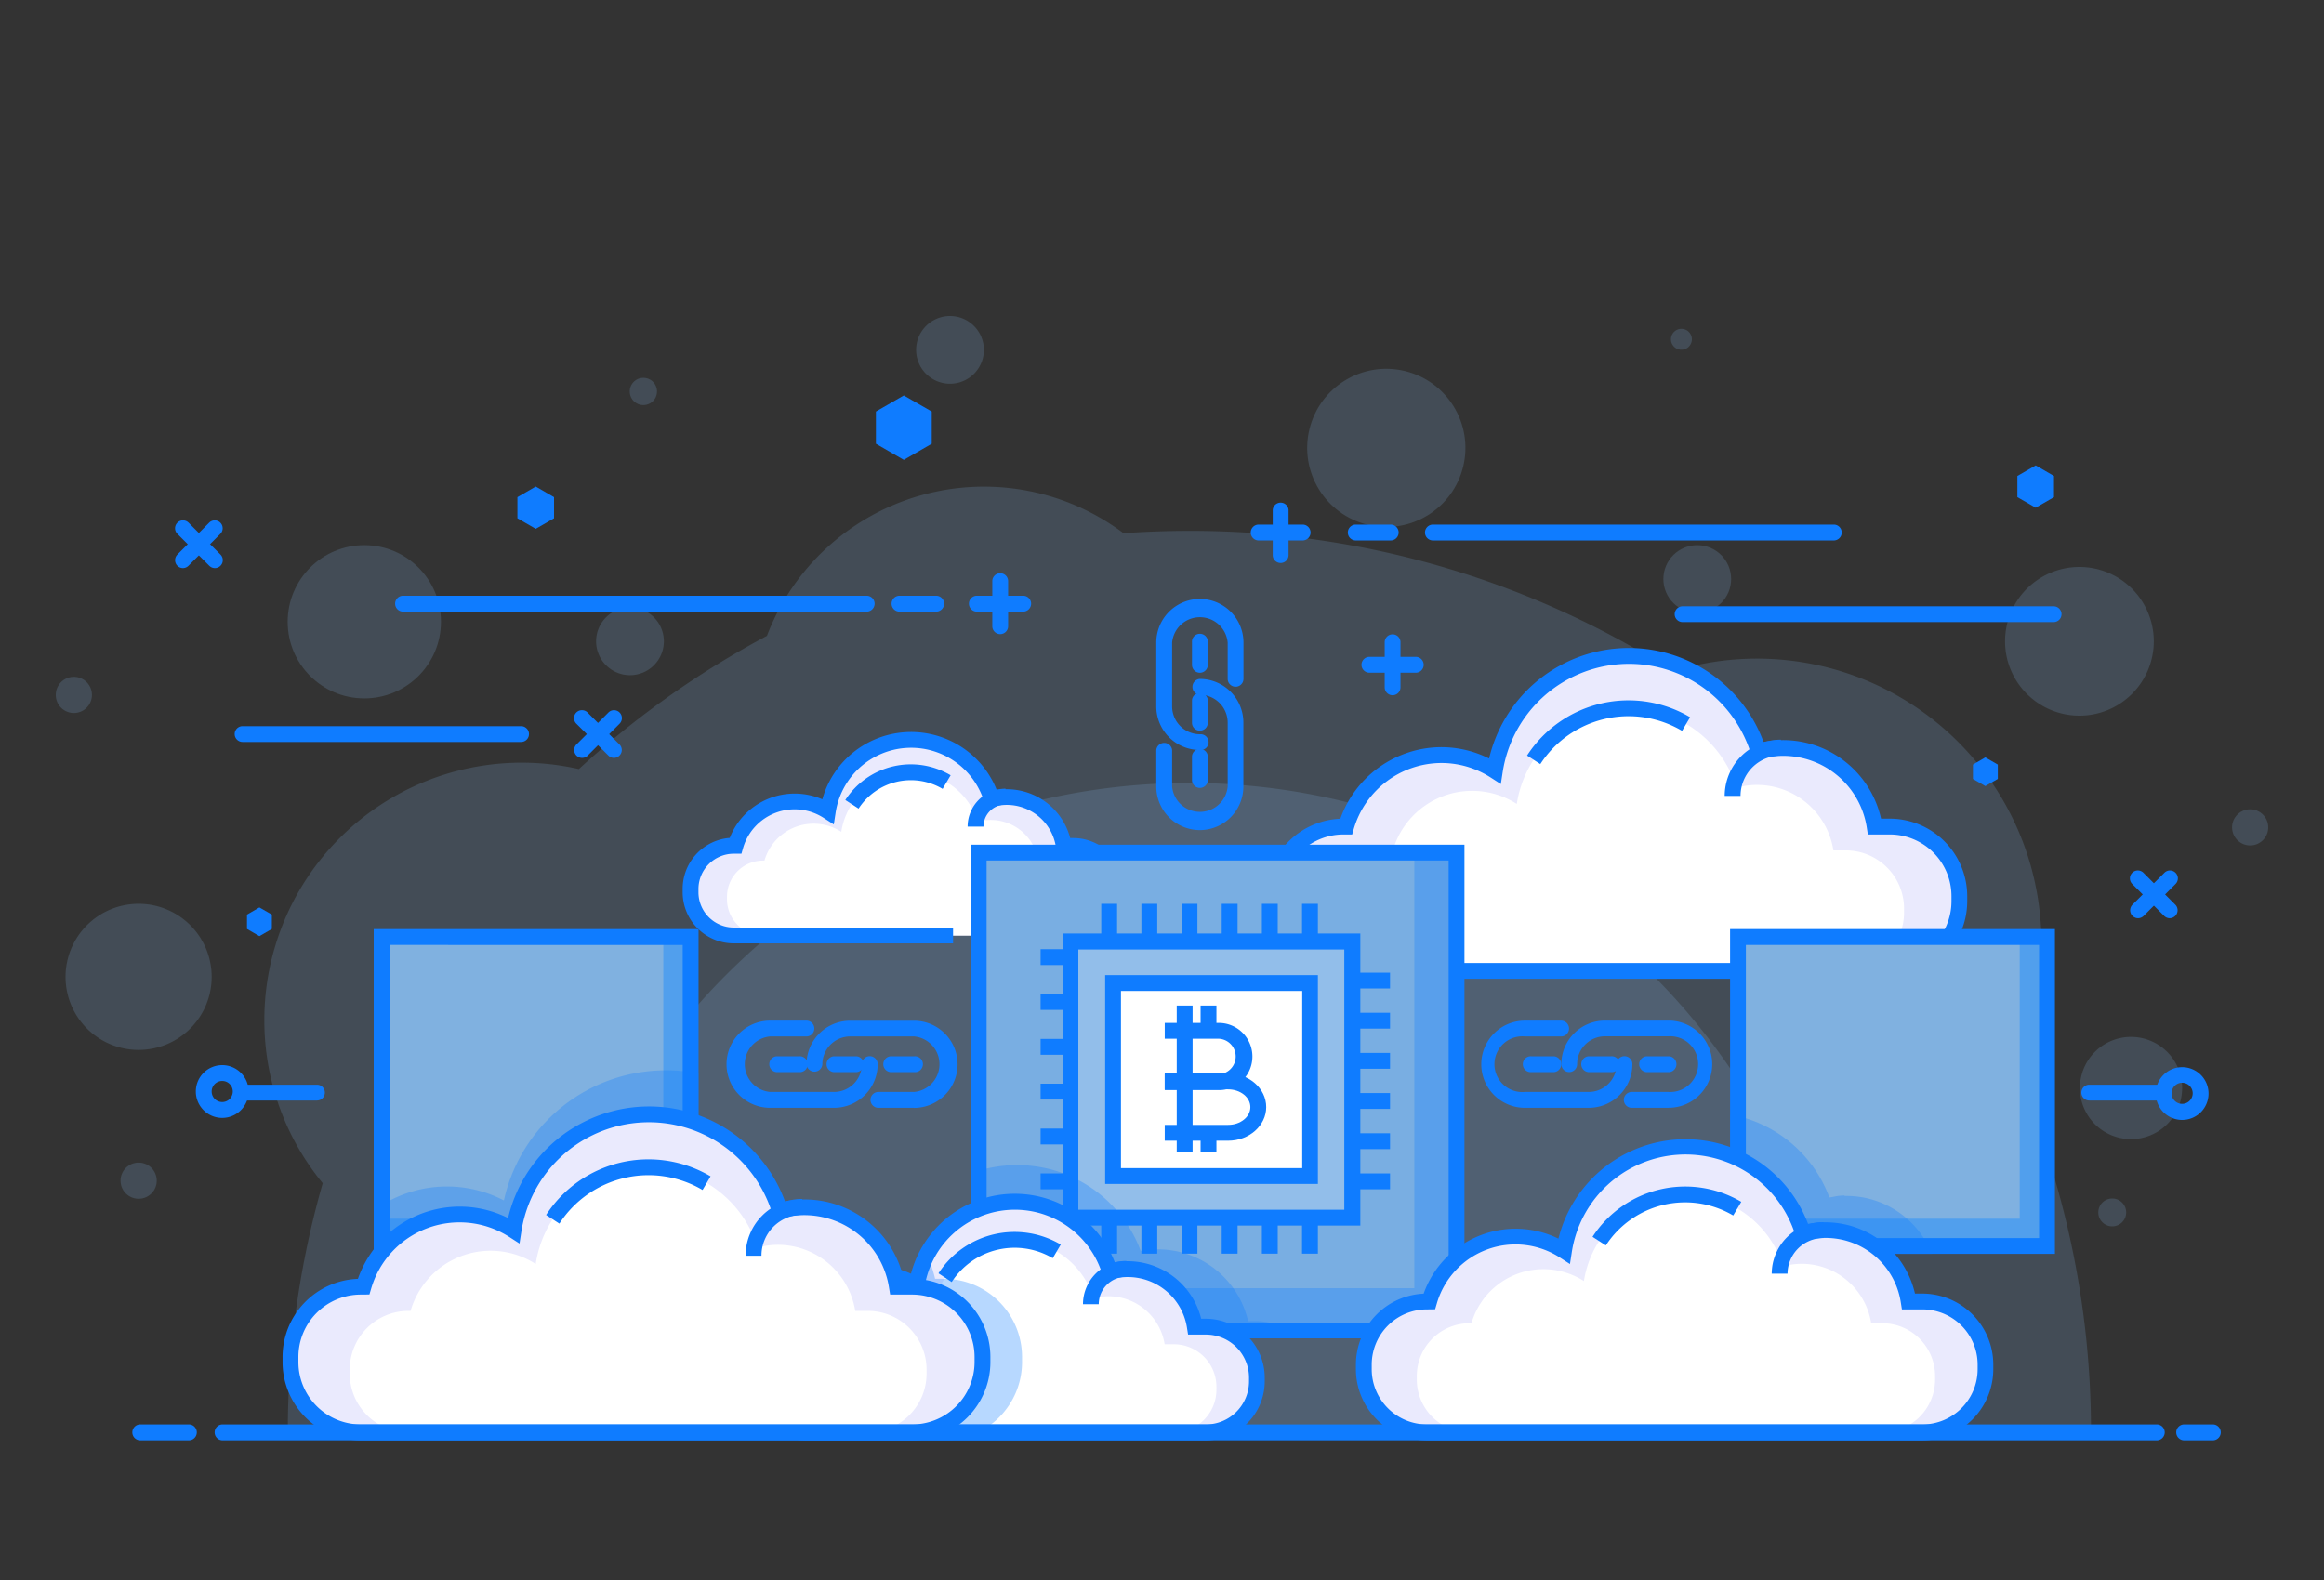 <svg id="Layer_1" data-name="Layer 1" xmlns="http://www.w3.org/2000/svg" viewBox="0 0 500 340"><rect x="0" y="0" width="500" height="340" fill="#333333" stroke="none"/><defs><style>.cls-1{opacity:.2}.cls-2{fill:#80b1e0}.cls-3{fill:#eaeafd}.cls-4{fill:#fff}.cls-5{fill:#0f7cff}.cls-6{fill:#519fed}.cls-8{opacity:.3}</style></defs><g class="cls-1"><path class="cls-2" d="M449.87 308.22a193.23 193.23 0 00-16.7-78.82 61.18 61.18 0 00-73.26-84.93 193 193 0 00-104-30.23q-7.15 0-14.18.51A50 50 0 00165 136.83a195 195 0 00-40.46 28.67 55.38 55.38 0 00-67.67 54 55.12 55.12 0 0012.56 35.11 194 194 0 00-7.51 53.61z"/></g><g class="cls-1"><path class="cls-2" d="M396.8 308.22a140.92 140.92 0 00-281.83 0z"/></g><g class="cls-1"><path class="cls-2" d="M469.48 234.18a11 11 0 11-11-11.05 11 11 0 0111 11.05z"/></g><g class="cls-1"><circle class="cls-2" cx="298.25" cy="96.37" r="17.02" transform="rotate(-76.67 298.263 96.372)"/></g><g class="cls-1"><path class="cls-2" d="M142.83 138a7.29 7.29 0 11-7.29-7.29 7.29 7.29 0 017.29 7.29z"/></g><g class="cls-1"><circle class="cls-2" cx="365.16" cy="124.6" r="7.29"/></g><g class="cls-1"><path class="cls-2" d="M211.68 75.29a7.29 7.29 0 11-7.29-7.29 7.29 7.29 0 017.29 7.29z"/></g><g class="cls-1"><path class="cls-2" d="M457.44 260.9a3 3 0 11-3-3 3 3 0 013 3z"/></g><g class="cls-1"><path class="cls-2" d="M364 73a2.25 2.25 0 11-2.24-2.24A2.24 2.24 0 01364 73z"/></g><g class="cls-1"><path class="cls-2" d="M141.35 84.24a2.93 2.93 0 11-2.92-2.93 2.92 2.92 0 012.92 2.93z"/></g><g class="cls-1"><path class="cls-2" d="M19.78 149.54a3.89 3.89 0 11-3.89-3.89 3.89 3.89 0 013.89 3.89z"/></g><g class="cls-1"><circle class="cls-2" cx="484.11" cy="178.04" r="3.89"/></g><g class="cls-1"><circle class="cls-2" cx="78.38" cy="133.8" r="16.49"/></g><g class="cls-1"><path class="cls-2" d="M33.72 254.06a3.89 3.89 0 11-3.89-3.88 3.89 3.89 0 013.89 3.88z"/></g><g class="cls-1"><path class="cls-2" d="M463.38 138a16 16 0 11-16-16 16 16 0 0116 16z"/></g><g class="cls-1"><path class="cls-2" d="M45.54 210.2a15.72 15.72 0 11-15.71-15.71 15.71 15.71 0 0115.71 15.71z"/></g><path class="cls-3" d="M289.05 177.87h.58a21.29 21.29 0 0132-12 29.18 29.18 0 0156.71-4.2 20 20 0 0125 16.2h3.26a15 15 0 0115 15v1.1a15 15 0 01-15 15H289.05a15 15 0 01-15-15v-1.1a15 15 0 0115-15z"/><path class="cls-4" d="M299.18 183h.49a17.76 17.76 0 0126.66-10 24.33 24.33 0 0147.28-3.5 16.64 16.64 0 0120.84 13.5h2.72a12.52 12.52 0 0112.48 12.48v.92a12.52 12.52 0 01-12.48 12.49h-98a12.52 12.52 0 01-12.48-12.49v-.92A12.52 12.52 0 01299.18 183z"/><path class="cls-5" d="M331.39 164.43l-2.85-1.85a26 26 0 0135.08-8.24l-1.73 2.93a22.63 22.63 0 00-30.5 7.16z"/><path class="cls-5" d="M406.58 210.62H289.05a16.7 16.7 0 01-16.68-16.68v-1.1a16.69 16.69 0 0116-16.66 23.15 23.15 0 0121.72-15.4 22.9 22.9 0 0110.28 2.44 30.89 30.89 0 0159.05-3.56 21.3 21.3 0 014.09-.4 21.61 21.61 0 0121.19 16.9h1.86a16.7 16.7 0 0116.68 16.68v1.1a16.7 16.7 0 01-16.66 16.68zm-117.53-31.05a13.28 13.28 0 00-13.27 13.27v1.1a13.29 13.29 0 0013.27 13.28h117.53a13.29 13.29 0 0013.27-13.28v-1.1a13.28 13.28 0 00-13.27-13.27h-4.72l-.22-1.44a18.2 18.2 0 00-22.88-14.81l-1.58.42-.48-1.56a27.48 27.48 0 00-53.4 3.95l-.4 2.59-2.21-1.42a19.51 19.51 0 00-10.58-3.11 19.71 19.71 0 00-18.84 14.15l-.36 1.23z"/><path class="cls-5" d="M374.47 171.27h-3.41a12.12 12.12 0 0112.1-12.1v3.41a8.7 8.7 0 00-8.69 8.69z"/><path class="cls-3" d="M157.87 182h.37a13.22 13.22 0 0119.87-7.45 18.13 18.13 0 0135.23-2.61 12.28 12.28 0 013.23-.44 12.46 12.46 0 0112.3 10.5h2a9.33 9.33 0 019.3 9.3v.7a9.33 9.33 0 01-9.3 9.3h-73a9.33 9.33 0 01-9.3-9.3v-.69a9.33 9.33 0 019.3-9.31z"/><path class="cls-4" d="M164.17 185.19h.3A11 11 0 01181 179a15.11 15.11 0 0129.37-2.17 10.33 10.33 0 0113 8.39h1.69a7.78 7.78 0 017.75 7.75v.57a7.78 7.78 0 01-7.75 7.76h-60.89a7.78 7.78 0 01-7.76-7.76v-.57a7.78 7.78 0 017.76-7.78z"/><path class="cls-5" d="M184.72 174l-2.85-1.85a16.79 16.79 0 0122.66-5.32l-1.73 2.93a13.41 13.41 0 00-18.08 4.24z"/><path class="cls-5" d="M230.9 203h-12.14v-3.4h12.14a7.6 7.6 0 007.59-7.6v-.69a7.6 7.6 0 00-7.59-7.6h-3.49l-.23-1.43a10.68 10.68 0 00-13.4-8.69l-1.58.43-.49-1.57a16.43 16.43 0 00-31.92 2.37l-.4 2.59-2.2-1.42a11.54 11.54 0 00-17.32 6.49l-.35 1.23h-1.65a7.61 7.61 0 00-7.6 7.6v.69a7.61 7.61 0 007.6 7.6h47.18v3.4h-47.18a11 11 0 01-11-11v-.69a11 11 0 0110.13-11 15 15 0 0119.92-8.31 19.84 19.84 0 0137.53-2 14.1 14.1 0 0115.8 10.34h.65a11 11 0 0111 11v.66a11 11 0 01-11 11z"/><path class="cls-5" d="M211.59 177.88h-3.41a8.17 8.17 0 018.16-8.16v3.41a4.75 4.75 0 00-4.75 4.75zm183.07-61.58h-86.5a1.71 1.71 0 010-3.41h86.5a1.71 1.71 0 010 3.41zm-282.55 43.36H52.19a1.7 1.7 0 010-3.4h59.92a1.7 1.7 0 110 3.4zm74.48-28.05h-100a1.71 1.71 0 010-3.41h100a1.71 1.71 0 010 3.41zm14.95 0h-8.14a1.71 1.71 0 010-3.41h8.14a1.71 1.71 0 010 3.41zm97.53-15.31h-7.51a1.71 1.71 0 010-3.41h7.51a1.71 1.71 0 110 3.41zm-18.69 0h-9.71a1.71 1.71 0 010-3.41h9.71a1.71 1.71 0 010 3.41z"/><path class="cls-5" d="M275.52 121.15a1.7 1.7 0 01-1.7-1.7v-9.71a1.71 1.71 0 013.41 0v9.71a1.71 1.71 0 01-1.71 1.7zM220 131.61h-9.7a1.71 1.71 0 110-3.41h9.7a1.71 1.71 0 110 3.41z"/><path class="cls-5" d="M215.19 136.46a1.7 1.7 0 01-1.7-1.7v-9.71a1.7 1.7 0 113.4 0v9.71a1.7 1.7 0 01-1.7 1.7zm89.27 8.3h-9.7a1.71 1.71 0 110-3.41h9.7a1.71 1.71 0 110 3.41z"/><path class="cls-5" d="M299.61 149.61a1.7 1.7 0 01-1.7-1.7v-9.71a1.7 1.7 0 013.4 0v9.71a1.7 1.7 0 01-1.7 1.7zM460 197.59a1.71 1.71 0 01-1.21-2.91l6.87-6.87a1.7 1.7 0 112.4 2.41l-6.86 6.87a1.71 1.71 0 01-1.2.5z"/><path class="cls-5" d="M466.81 197.59a1.69 1.69 0 01-1.2-.5l-6.87-6.87a1.7 1.7 0 112.41-2.41l6.86 6.87a1.71 1.71 0 01-1.2 2.91zM39.37 122.25a1.71 1.71 0 01-1.21-2.91l6.84-6.86a1.7 1.7 0 012.41 2.4l-6.87 6.87a1.71 1.71 0 01-1.17.5z"/><path class="cls-5" d="M46.23 122.25a1.71 1.71 0 01-1.2-.5l-6.87-6.87a1.7 1.7 0 012.41-2.4l6.87 6.86a1.71 1.71 0 01-1.21 2.91zm79.01 40.84a1.7 1.7 0 01-1.21-2.9l6.87-6.87a1.7 1.7 0 112.4 2.41l-6.86 6.86a1.66 1.66 0 01-1.2.5z"/><path class="cls-5" d="M132.1 163.09a1.65 1.65 0 01-1.2-.5l-6.9-6.86a1.7 1.7 0 112.41-2.41l6.86 6.87a1.68 1.68 0 010 2.4 1.65 1.65 0 01-1.17.5zM58.49 199.9l-2.68 1.55-2.67-1.55v-3.09l2.67-1.54 2.68 1.54v3.09zm371.33-32.28l-2.68 1.54-2.67-1.54v-3.09l2.67-1.55 2.68 1.55v3.09zM200.46 95.49l-6.01 3.47-6-3.47v-6.93l6-3.46 6.01 3.46v6.93zm-81.26 16.04l-3.94 2.27-3.94-2.27v-4.55l3.94-2.28 3.94 2.28v4.55zm322.71-4.55l-3.94 2.27-3.94-2.27v-4.55l3.94-2.28 3.94 2.28v4.55zm-.09 26.89H362a1.7 1.7 0 110-3.4h79.83a1.7 1.7 0 110 3.4zM47.81 240.56a5.68 5.68 0 115.68-5.68 5.69 5.69 0 01-5.68 5.68zm0-7.95a2.27 2.27 0 102.27 2.27 2.27 2.27 0 00-2.27-2.27zM469.48 241a5.68 5.68 0 115.68-5.68 5.68 5.68 0 01-5.68 5.68zm0-8a2.27 2.27 0 102.27 2.27 2.27 2.27 0 00-2.27-2.27zm-127.68 5.39h-13.73a9.38 9.38 0 110-18.76h7.8a1.7 1.7 0 110 3.4h-7.8a6 6 0 100 11.95h13.73a6 6 0 006-6 1.7 1.7 0 113.4 0 9.39 9.39 0 01-9.4 9.41z"/><path class="cls-5" d="M359 238.39h-7.8a1.71 1.71 0 110-3.41h7.8a6 6 0 100-11.98h-13.69a6 6 0 00-6 6 1.7 1.7 0 01-3.4 0 9.38 9.38 0 019.38-9.38H359a9.38 9.38 0 010 18.76z"/><path class="cls-5" d="M334.32 230.71h-4.85a1.71 1.71 0 110-3.41h4.85a1.71 1.71 0 010 3.41zm24.78 0h-4.85a1.71 1.71 0 010-3.41h4.85a1.71 1.71 0 010 3.41zm-12.47 0h-4.85a1.71 1.71 0 010-3.41h4.85a1.71 1.71 0 110 3.41zm-88.48-52.08a9.39 9.39 0 01-9.38-9.38v-7.81a1.71 1.71 0 013.41 0v7.81a6 6 0 0011.95 0v-13.74a6 6 0 00-6-6 1.71 1.71 0 010-3.41 9.39 9.39 0 019.38 9.38v13.74a9.39 9.39 0 01-9.36 9.41z"/><path class="cls-5" d="M258.15 161.39a9.39 9.39 0 01-9.38-9.38v-13.74a9.38 9.38 0 0118.76 0v7.81a1.7 1.7 0 11-3.4 0v-7.81a6 6 0 00-11.95 0V152a6 6 0 006 6 1.71 1.71 0 110 3.41z"/><path class="cls-5" d="M258.15 169.55a1.7 1.7 0 01-1.7-1.7V163a1.71 1.71 0 113.41 0v4.85a1.71 1.71 0 01-1.71 1.7zm0-24.78a1.7 1.7 0 01-1.7-1.7v-4.85a1.71 1.71 0 113.41 0v4.85a1.71 1.71 0 01-1.71 1.7zm0 12.46a1.7 1.7 0 01-1.7-1.7v-4.85a1.71 1.71 0 013.41 0v4.85a1.71 1.71 0 01-1.71 1.7zm-78.72 81.16h-13.74a9.38 9.38 0 010-18.76h7.81a1.7 1.7 0 010 3.4h-7.81a6 6 0 000 11.95h13.74a6 6 0 006-6 1.7 1.7 0 113.4 0 9.39 9.39 0 01-9.4 9.41z"/><path class="cls-5" d="M196.67 238.39h-7.81a1.71 1.71 0 010-3.41h7.81a6 6 0 000-11.95h-13.74a6 6 0 00-6 6 1.71 1.71 0 01-3.41 0 9.39 9.39 0 019.38-9.38h13.74a9.38 9.38 0 110 18.76z"/><path class="cls-5" d="M171.94 230.71h-4.85a1.71 1.71 0 010-3.41h4.85a1.71 1.71 0 110 3.41zm24.78 0h-4.84a1.71 1.71 0 110-3.41h4.84a1.71 1.71 0 110 3.41zm-12.46 0h-4.85a1.71 1.71 0 010-3.41h4.85a1.71 1.71 0 010 3.41z"/><path class="cls-2" d="M373.92 201.64h66.48v66.48h-66.48z"/><path class="cls-6" d="M434.53 201.64v60.61h-60.61v5.87h66.48v-66.48h-5.87z"/><path class="cls-5" d="M442.11 269.82h-69.89v-69.89h69.89zm-66.49-3.4h63.08v-63.08h-63.08z"/><path class="cls-2" d="M82.1 201.64h66.48v66.48H82.1z"/><path class="cls-6" d="M142.71 201.64v60.61H82.1v5.87h66.49v-66.48h-5.88z"/><path class="cls-5" d="M150.29 269.82H80.4v-69.89h69.89zm-66.48-3.4h63.07v-63.08H83.81z"/><path fill="#79aee2" d="M210.55 183.47h102.82v102.82H210.55z"/><g class="cls-8"><path class="cls-5" d="M304.29 183.47v93.73h-93.74v9.09h102.82V183.47h-9.08z"/></g><path class="cls-5" d="M315.07 288H208.85V181.77h106.22zm-102.81-3.4h99.41v-99.43h-99.41z"/><g class="cls-8"><path class="cls-5" d="M150.29 231a36.31 36.31 0 00-6.88-.68 35.69 35.69 0 00-35 28 26.51 26.51 0 00-28 2.18v9.31h69.89z"/></g><g class="cls-8"><path class="cls-5" d="M397.19 257.35h-.34v-.1a11.17 11.17 0 00-2.53.32l-.74.1a28 28 0 00-21.36-17.85v30h43.41a19.76 19.76 0 00-18.44-12.47z"/></g><path class="cls-3" d="M307 280.06h.53a19.32 19.32 0 0129-10.88 26.46 26.46 0 0151.43-3.81 18.43 18.43 0 014.73-.64 18.17 18.17 0 0117.94 15.33h3a13.62 13.62 0 0113.58 13.58v1a13.62 13.62 0 01-13.58 13.58H307a13.62 13.62 0 01-13.58-13.58v-1A13.62 13.62 0 01307 280.06z"/><path class="cls-4" d="M316.14 284.75h.44a16.11 16.11 0 0124.19-9.08 22.07 22.07 0 0142.88-3.17 15 15 0 013.93-.54 15.15 15.15 0 0115 12.79H405a11.36 11.36 0 0111.33 11.32v.83A11.36 11.36 0 01405 308.22h-88.86a11.35 11.35 0 01-11.32-11.32v-.83a11.35 11.35 0 0111.32-11.32z"/><path class="cls-5" d="M345.49 268l-2.86-1.85a23.76 23.76 0 0132-7.53l-1.74 2.94a20.34 20.34 0 00-27.4 6.44z"/><path class="cls-5" d="M413.55 309.93H307a15.3 15.3 0 01-15.28-15.29v-1a15.29 15.29 0 0114.57-15.26 21 21 0 0129-11.84 28.18 28.18 0 0153.71-3.17 19.34 19.34 0 013.61-.34A19.76 19.76 0 01412 278.36h1.56a15.31 15.31 0 0115.29 15.28v1a15.31 15.31 0 01-15.3 15.29zM307 281.77a11.89 11.89 0 00-11.88 11.87v1A11.89 11.89 0 00307 306.52h106.6a11.89 11.89 0 0011.88-11.88v-1a11.89 11.89 0 00-11.88-11.87h-4.41l-.23-1.44a16.35 16.35 0 00-20.6-13.33l-1.58.42-.49-1.56a24.76 24.76 0 00-48.12 3.56l-.4 2.59-2.2-1.42a17.61 17.61 0 00-26.45 9.93l-.36 1.23z"/><path class="cls-5" d="M384.58 274.08h-3.4A11.14 11.14 0 01392.31 263v3.41a7.73 7.73 0 00-7.73 7.67zM68.19 236.82H52.33a1.7 1.7 0 110-3.4h15.86a1.7 1.7 0 110 3.4zm397.18 0H449.5a1.7 1.7 0 010-3.4h15.87a1.7 1.7 0 010 3.4zm-241.49-32.57h6.45v3.41h-6.45zm0 9.66h6.45v3.41h-6.45zm0 9.65h6.45v3.41h-6.45zm0 9.64h6.45v3.41h-6.45zm0 9.65h6.45v3.41h-6.45zm0 9.66h6.45v3.41h-6.45zm67.09-43.21h8.09v3.41h-8.09zm0 8.64h8.09v3.41h-8.09zm0 8.64h8.09v3.41h-8.09zm0 8.64h8.09v3.41h-8.09zm0 8.65h8.09v3.41h-8.09zm0 8.64h8.09v3.41h-8.09zm-54.04-58.02h3.41v8.09h-3.41zm8.64 0h3.41v8.09h-3.41zm8.64 0h3.41v8.09h-3.41zm8.64 0h3.41v8.09h-3.41zm8.64 0h3.41v8.09h-3.41zm8.64 0h3.41v8.09h-3.41zm-43.2 67.53h3.41v7.76h-3.41zm8.64 0h3.41v7.76h-3.41zm8.64 0h3.41v7.76h-3.41zm8.64 0h3.41v7.76h-3.41zm8.64 0h3.41v7.76h-3.41zm8.64 0h3.41v7.76h-3.41z"/><path fill="#92beea" d="M230.33 202.58h60.63v59.44h-60.63z"/><path class="cls-4" d="M239.47 211.54h42.36v41.53h-42.36z"/><path class="cls-5" d="M292.67 263.73h-64v-62.85h64zM232 260.32h57.22v-56H232z"/><path class="cls-5" d="M283.54 254.77h-45.77v-44.94h45.77zm-42.37-3.4h39v-38.13h-39z"/><path class="cls-5" d="M262.22 234.58h-11.63v-3.41h11.63a3.83 3.83 0 000-7.65h-11.63v-3.4h11.63a7.23 7.23 0 010 14.46z"/><path class="cls-5" d="M264.23 245.47h-13.64v-3.41h13.64c2.64 0 4.78-1.71 4.78-3.82s-2.14-3.82-4.78-3.82h-13.64V231h13.64c4.52 0 8.19 3.24 8.19 7.23s-3.67 7.24-8.19 7.24z"/><path class="cls-5" d="M253.17 216.38h3.41v31.52h-3.41zm5.13 0h3.41v5.44h-3.41zm0 27.39h3.41v4.12h-3.41z"/><g class="cls-8"><path class="cls-5" d="M270.11 284.3h-1.58a19.9 19.9 0 00-19.48-15.45h-.34v-.1a11.43 11.43 0 00-2.56.32c-.24 0-.49.06-.74.11a28.24 28.24 0 00-26.6-18.46 28.6 28.6 0 00-10 1.79V288h71.24a15.3 15.3 0 00-9.94-3.7z"/></g><path class="cls-3" d="M173.38 285.48h.42a15.61 15.61 0 0123.43-8.78 21.37 21.37 0 0141.53-3.08 14.61 14.61 0 0118.3 11.86h2.39a11 11 0 0111 11v.81a11 11 0 01-11 11h-86.07a11 11 0 01-11-11v-.81a11 11 0 0111-11z"/><path class="cls-4" d="M180.8 289.27h.35a13 13 0 0119.53-7.33 17.81 17.81 0 0134.62-2.56 12 12 0 013.19-.44 12.25 12.25 0 0112.08 10.33h2a9.16 9.16 0 019.14 9.14v.67a9.16 9.16 0 01-9.14 9.14H180.8a9.17 9.17 0 01-9.15-9.14v-.67a9.17 9.17 0 019.15-9.14z"/><path class="cls-5" d="M204.77 275.89l-2.86-1.89a19.51 19.51 0 0126.31-6.18l-1.73 2.93a16.12 16.12 0 00-21.72 5.1z"/><path class="cls-5" d="M259.45 309.93h-86.07a12.68 12.68 0 01-12.67-12.67v-.81a12.69 12.69 0 0111.86-12.64 17.42 17.42 0 0116.23-11.3 17.24 17.24 0 017.2 1.59 23.08 23.08 0 0143.85-2.46 16.28 16.28 0 0118.58 12.14h1a12.68 12.68 0 0112.67 12.67v.81a12.68 12.68 0 01-12.65 12.67zm-86.07-22.74a9.27 9.27 0 00-9.27 9.26v.81a9.27 9.27 0 009.27 9.26h86.07a9.27 9.27 0 009.27-9.26v-.81a9.27 9.27 0 00-9.27-9.26h-3.84l-.23-1.44a12.89 12.89 0 00-16.18-10.48l-1.58.42-.49-1.56a19.67 19.67 0 00-38.22 2.87l-.4 2.59-2.2-1.42a13.9 13.9 0 00-20.87 7.83l-.36 1.23z"/><path class="cls-5" d="M236.39 280.65H233a9.33 9.33 0 019.32-9.31v3.4a5.92 5.92 0 00-5.93 5.91z"/><g class="cls-8"><path class="cls-5" d="M219.89 293.11V292a16.83 16.83 0 00-16.82-16.82h-1.89a21.62 21.62 0 00-2.8-6.82 23.43 23.43 0 00-2.38 5.74 17.24 17.24 0 00-7.22-1.59 17.42 17.42 0 00-16.23 11.3 12.69 12.69 0 00-11.86 12.64v.81a12.68 12.68 0 0012.67 12.67h29.69a16.84 16.84 0 0016.84-16.82z"/></g><path class="cls-3" d="M77.61 276.88h.59a21.5 21.5 0 0132.29-12.11 29.46 29.46 0 0157.24-4.24A20.17 20.17 0 01193 276.88h3.3A15.16 15.16 0 01211.37 292v1.11a15.16 15.16 0 01-15.11 15.11H77.61a15.16 15.16 0 01-15.11-15.11V292a15.16 15.16 0 0115.11-15.12z"/><path class="cls-4" d="M87.84 282.09h.49A17.93 17.93 0 01115.25 272a24.56 24.56 0 0147.75-3.54 17.16 17.16 0 014.39-.59A16.87 16.87 0 01184 282.09h2.75a12.64 12.64 0 0112.6 12.6v.93a12.64 12.64 0 01-12.6 12.6H87.84a12.64 12.64 0 01-12.6-12.6v-.93a12.64 12.64 0 0112.6-12.6z"/><path class="cls-5" d="M120.35 263.31l-2.86-1.86a26.24 26.24 0 0135.39-8.31l-1.73 2.93a22.85 22.85 0 00-30.8 7.24z"/><path class="cls-5" d="M196.26 309.93H77.61a16.84 16.84 0 01-16.82-16.82V292A16.84 16.84 0 0177 275.19a23.22 23.22 0 0132.31-13.08 31.16 31.16 0 0159.58-3.59 21.83 21.83 0 0125.52 16.66h1.89A16.84 16.84 0 01213.08 292v1.11a16.84 16.84 0 01-16.82 16.82zM77.61 278.58A13.43 13.43 0 0064.2 292v1.11a13.43 13.43 0 0013.41 13.41h118.65a13.43 13.43 0 0013.41-13.41V292a13.43 13.43 0 00-13.41-13.42h-4.75l-.23-1.43a18.42 18.42 0 00-23.11-15l-1.58.43-.48-1.57a27.76 27.76 0 00-53.94 4l-.4 2.59-2.2-1.42a19.81 19.81 0 00-29.73 11.16l-.36 1.22z"/><path class="cls-5" d="M163.83 270.22h-3.41A12.2 12.2 0 01172.61 258v3.4a8.79 8.79 0 00-8.78 8.82zm300.06 39.71H47.76a1.71 1.71 0 010-3.41h416.13a1.71 1.71 0 110 3.41zm12.32 0h-6.16a1.71 1.71 0 110-3.41h6.16a1.71 1.71 0 010 3.41zm-435.71 0H30.05a1.71 1.71 0 010-3.41H40.5a1.71 1.71 0 110 3.41z"/></svg>